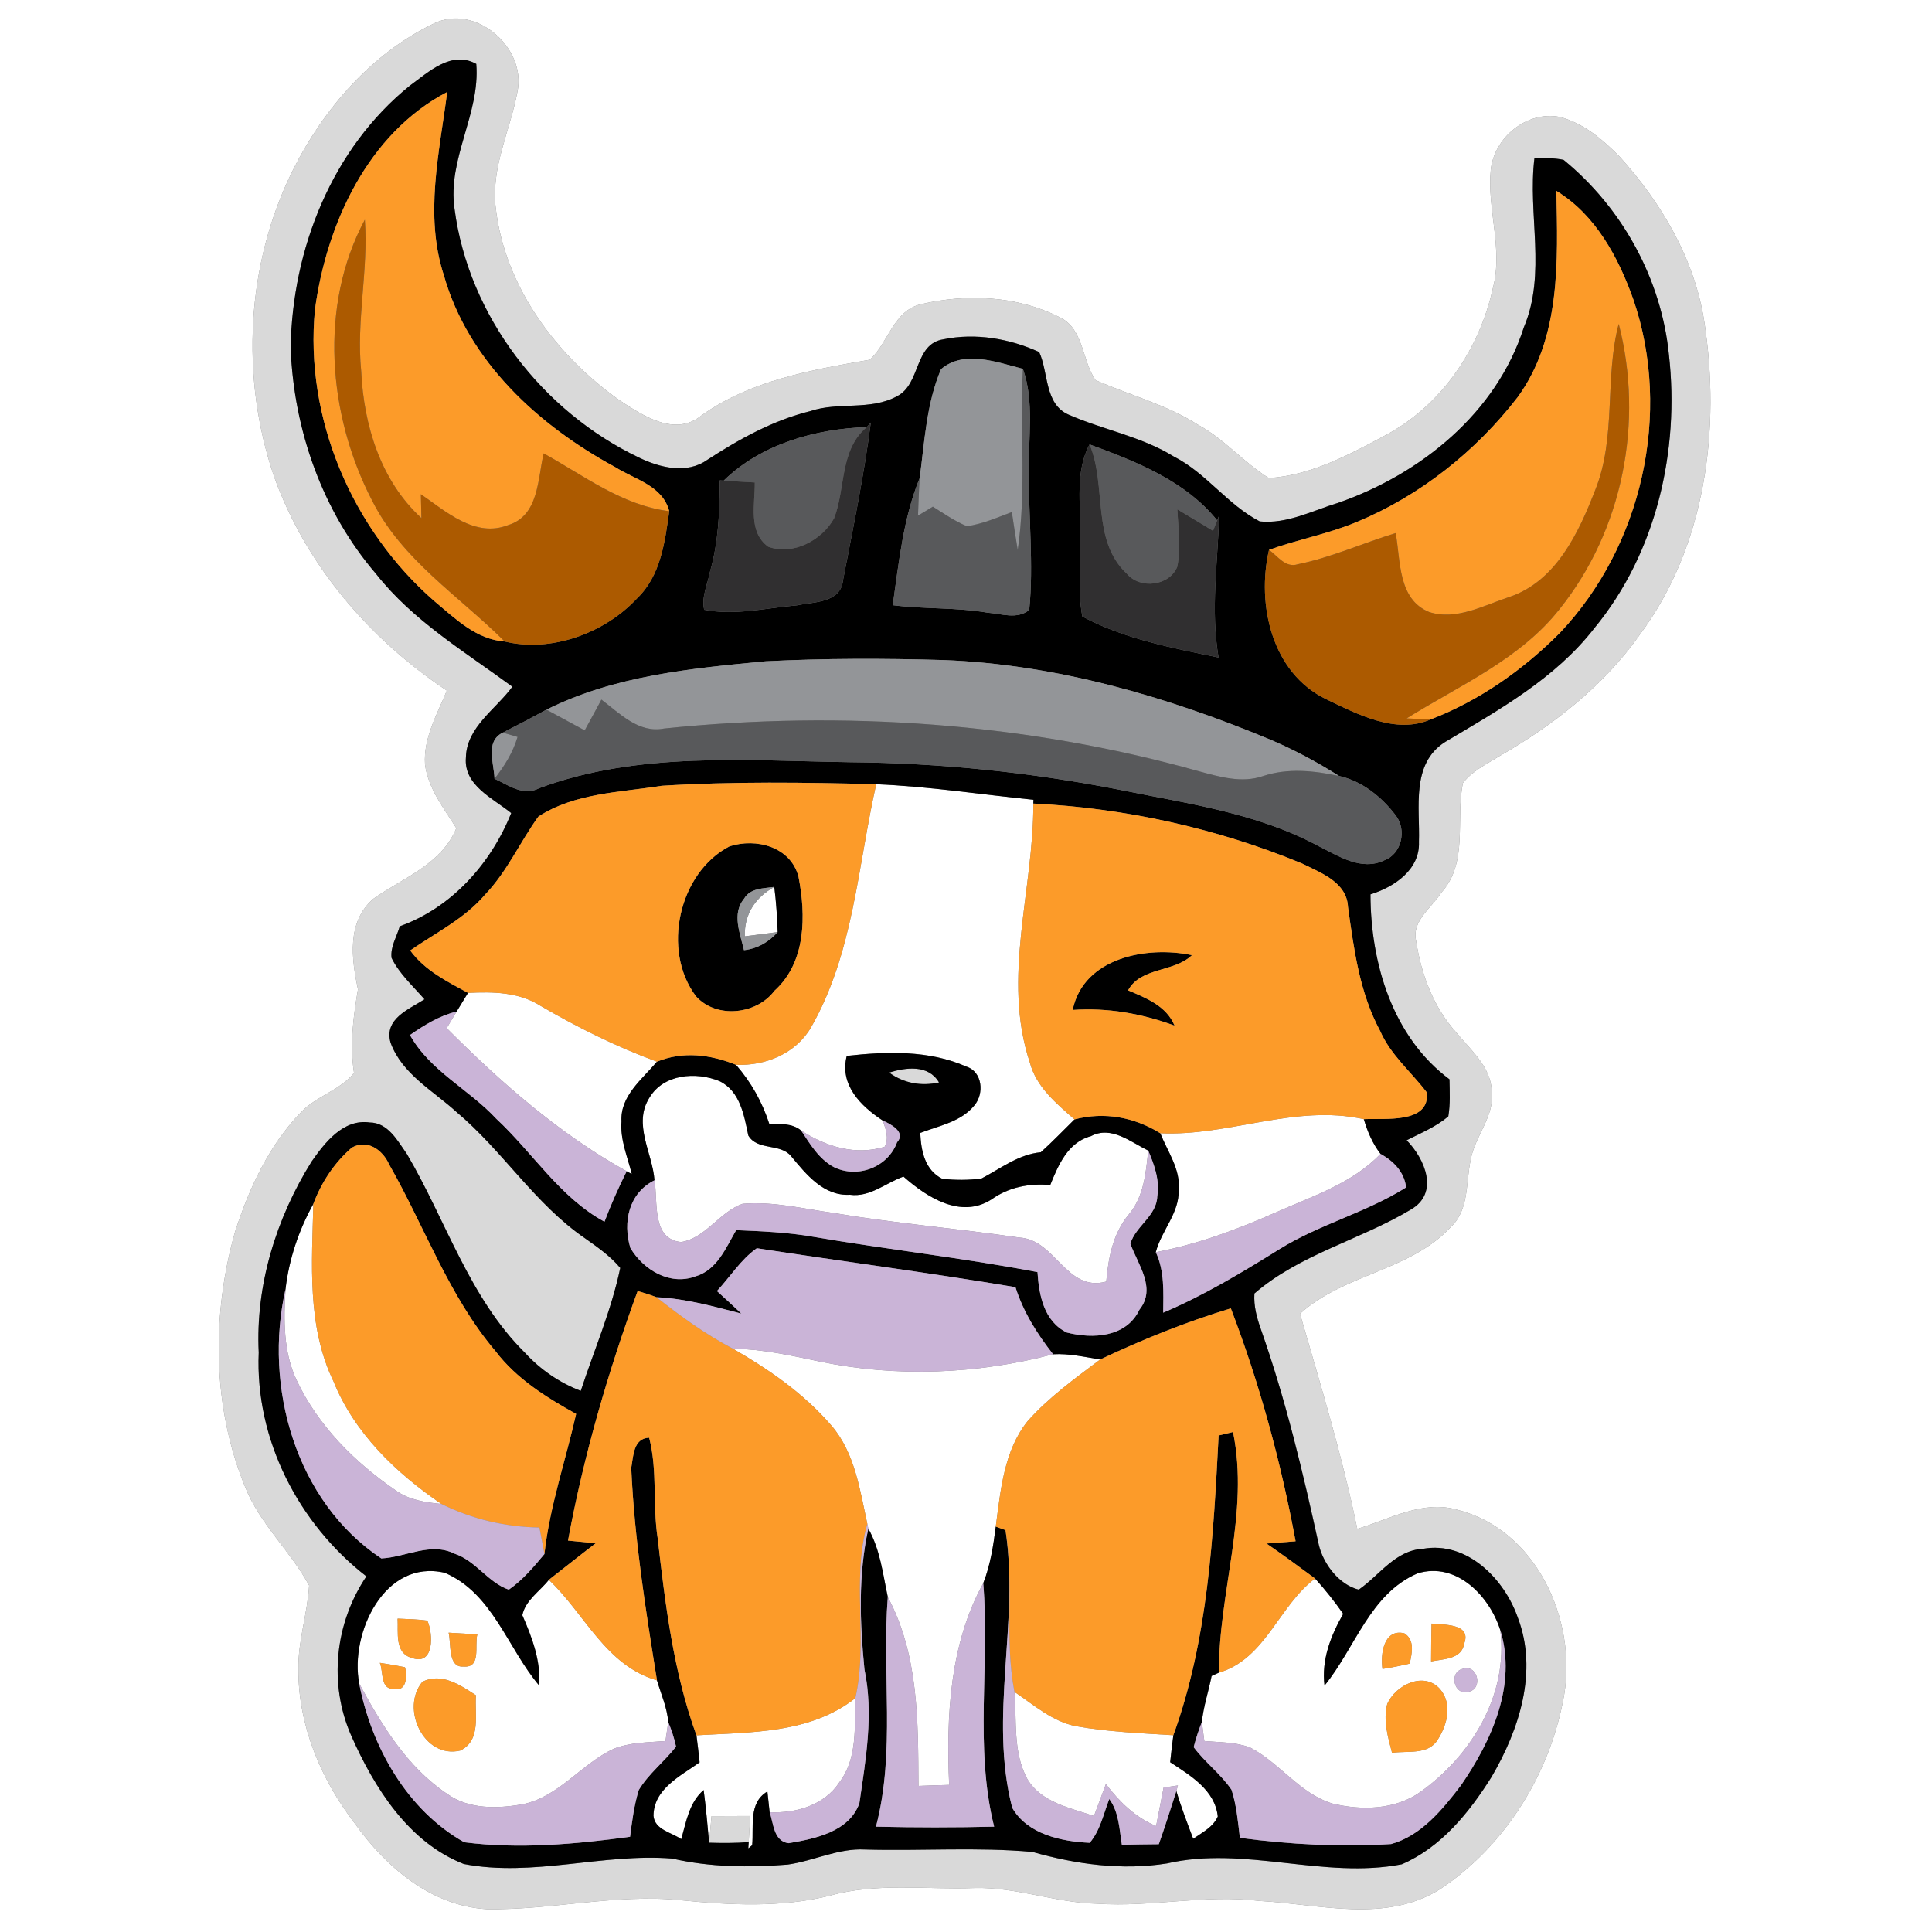 <?xml version="1.0" encoding="UTF-8" ?>
<!DOCTYPE svg PUBLIC "-//W3C//DTD SVG 1.1//EN" "http://www.w3.org/Graphics/SVG/1.1/DTD/svg11.dtd">
<svg width="250pt" height="250pt" viewBox="0 0 250 250" version="1.1" xmlns="http://www.w3.org/2000/svg">
<rect x="0" y="0" width="250" height="250" fill="#808080" stroke="none"/>
<g id="#ffffffff">
<path fill="#ffffff" opacity="1.00" d=" M 0.00 0.00 L 250.00 0.00 L 250.00 250.00 L 0.00 250.00 L 0.00 0.00 M 56.12 3.05 C 48.07 6.93 41.88 14.07 37.92 21.97 C 31.85 34.14 31.08 48.75 35.44 61.60 C 39.54 73.06 47.75 82.65 57.82 89.36 C 56.57 92.43 54.76 95.51 55.00 98.94 C 55.41 102.05 57.44 104.59 59.05 107.17 C 57.09 111.90 52.15 113.58 48.30 116.31 C 44.85 119.33 45.48 124.05 46.32 128.03 C 45.71 131.61 45.24 135.20 45.81 138.83 C 44.03 141.07 40.91 141.84 38.93 143.94 C 34.78 148.22 32.23 153.80 30.41 159.41 C 27.39 170.12 27.45 181.96 31.69 192.33 C 33.57 197.16 37.57 200.67 40.00 205.16 C 39.79 208.80 38.55 212.33 38.61 216.00 C 38.58 223.30 41.55 230.30 45.96 236.02 C 49.98 241.63 55.79 246.61 62.97 247.05 C 71.33 247.19 79.65 245.04 88.02 245.88 C 94.45 246.53 101.06 246.87 107.39 245.30 C 113.47 243.58 119.83 244.54 126.04 244.31 C 131.46 244.14 136.61 246.24 142.00 246.34 C 149.01 246.82 155.99 245.10 162.99 245.98 C 170.76 246.40 179.29 248.91 186.38 244.44 C 194.90 238.76 200.69 229.31 202.41 219.27 C 204.03 209.54 198.76 197.98 188.67 195.39 C 184.12 194.03 179.86 196.58 175.63 197.83 C 173.70 188.41 170.88 179.22 168.22 170.00 C 173.92 164.82 182.48 164.47 187.76 158.75 C 190.14 156.50 189.66 152.99 190.31 150.07 C 190.85 146.96 193.50 144.37 193.03 141.07 C 192.84 137.94 190.27 135.85 188.43 133.59 C 185.49 130.34 183.90 126.06 183.25 121.78 C 182.63 119.16 185.26 117.48 186.49 115.52 C 190.05 111.62 188.33 106.03 189.30 101.33 C 190.49 99.77 192.31 98.91 193.94 97.89 C 200.94 93.88 207.48 88.80 212.17 82.15 C 220.75 70.64 222.67 55.43 220.52 41.53 C 219.26 33.53 215.02 26.30 209.65 20.35 C 207.46 18.10 204.92 15.94 201.83 15.13 C 197.58 14.30 193.33 17.79 192.90 22.01 C 192.42 27.09 194.51 32.19 193.19 37.23 C 191.46 45.17 186.55 52.43 179.32 56.30 C 174.60 58.83 169.61 61.53 164.18 61.86 C 160.92 59.84 158.41 56.79 155.01 54.96 C 150.91 52.33 146.15 51.14 141.75 49.18 C 139.96 46.58 140.26 42.46 137.01 41.00 C 131.62 38.29 125.14 37.99 119.33 39.33 C 115.62 40.09 114.99 44.32 112.56 46.55 C 105.01 47.87 97.20 49.19 90.80 53.74 C 87.37 56.57 83.23 53.82 80.18 51.81 C 71.98 46.01 65.32 37.10 64.15 26.92 C 63.50 21.70 66.02 16.90 66.95 11.90 C 68.18 6.19 61.54 0.40 56.12 3.05 Z" />
<path fill="#ffffff" opacity="1.00" d=" M 113.38 101.48 C 120.19 101.76 126.95 102.81 133.73 103.49 L 133.71 103.98 C 133.76 115.14 129.61 126.53 133.26 137.49 C 134.09 140.65 136.69 142.79 139.04 144.85 C 137.59 146.27 136.19 147.74 134.68 149.10 C 131.77 149.38 129.50 151.20 127.00 152.50 C 125.33 152.73 123.62 152.71 121.95 152.55 C 119.65 151.40 119.19 148.91 119.08 146.60 C 121.50 145.67 124.37 145.17 126.09 143.03 C 127.37 141.52 127.14 138.68 125.05 138.02 C 120.21 135.87 114.72 136.06 109.57 136.63 C 108.61 140.38 111.36 143.11 114.23 145.00 C 114.60 146.09 115.09 147.27 114.47 148.39 C 110.71 149.56 106.85 148.37 103.67 146.29 C 102.48 145.33 100.99 145.42 99.57 145.50 C 98.66 142.65 97.20 140.03 95.23 137.78 C 99.02 137.95 102.96 136.34 104.93 132.97 C 110.45 123.36 110.99 112.06 113.38 101.48 Z" />
<path fill="#ffffff" opacity="1.00" d=" M 96.38 121.16 C 96.29 118.30 97.73 116.14 100.19 114.77 C 100.44 116.70 100.56 118.66 100.63 120.61 C 99.21 120.79 97.79 120.97 96.38 121.16 Z" />
<path fill="#ffffff" opacity="1.00" d=" M 60.56 128.48 C 63.76 128.32 67.12 128.36 69.92 130.14 C 74.75 132.96 79.76 135.45 85.01 137.38 C 83.09 139.66 80.23 141.81 80.42 145.12 C 80.23 147.47 81.20 149.68 81.75 151.92 L 81.09 151.56 C 72.38 146.73 64.80 140.06 57.80 133.04 C 58.12 132.50 58.77 131.43 59.09 130.89 C 59.46 130.29 60.19 129.08 60.56 128.48 Z" />
<path fill="#ffffff" opacity="1.00" d=" M 84.04 142.03 C 85.88 138.96 90.06 138.66 93.09 139.89 C 95.78 141.19 96.28 144.31 96.83 146.93 C 98.01 148.93 100.97 147.90 102.37 149.61 C 104.32 151.96 106.57 154.79 109.98 154.60 C 112.57 154.95 114.61 153.07 116.91 152.25 C 119.94 154.93 124.32 157.75 128.29 155.21 C 130.55 153.60 133.16 153.11 135.90 153.34 C 136.94 150.77 138.19 147.80 141.16 147.02 C 143.81 145.62 146.29 147.78 148.58 148.88 C 148.28 151.76 148.02 154.81 146.09 157.12 C 144.02 159.58 143.42 162.73 143.15 165.84 C 137.96 167.24 136.61 160.39 131.90 160.14 C 123.91 158.97 115.84 158.30 107.87 156.96 C 103.97 156.42 100.05 155.43 96.09 155.77 C 93.10 156.82 91.31 160.21 88.14 160.72 C 84.26 160.35 85.17 155.46 84.69 152.73 C 84.44 149.20 81.86 145.46 84.04 142.03 Z" />
<path fill="#ffffff" opacity="1.00" d=" M 150.14 146.64 C 159.01 147.06 167.57 142.84 176.48 144.82 C 176.95 146.43 177.61 147.98 178.64 149.31 C 174.93 153.19 169.73 154.81 164.97 156.94 C 160.01 159.13 154.90 161.02 149.56 162.03 C 150.28 159.25 152.60 156.99 152.52 154.02 C 152.79 151.32 151.09 149.03 150.14 146.64 Z" />
<path fill="#ffffff" opacity="1.00" d=" M 36.95 166.80 C 37.40 162.92 38.66 159.19 40.55 155.78 C 40.36 163.47 39.70 171.59 43.15 178.74 C 45.87 185.46 51.24 190.60 57.12 194.61 C 55.04 194.41 52.89 194.10 51.17 192.83 C 45.89 189.21 41.16 184.48 38.41 178.65 C 36.64 174.97 36.71 170.78 36.95 166.80 Z" />
<path fill="#ffffff" opacity="1.00" d=" M 94.82 174.51 C 98.62 174.58 102.35 175.39 106.06 176.18 C 116.03 178.25 126.43 177.83 136.27 175.24 C 138.32 175.12 140.35 175.59 142.36 175.92 C 139.08 178.39 135.70 180.82 132.96 183.91 C 129.90 187.74 129.48 192.85 128.85 197.54 C 128.54 200.02 128.15 202.52 127.23 204.87 C 122.86 212.79 122.44 222.13 122.82 230.97 C 121.50 231.00 120.17 231.05 118.85 231.10 C 118.80 222.83 118.90 214.17 114.88 206.66 C 114.24 203.66 113.90 200.53 112.36 197.81 L 112.23 197.18 C 111.27 192.78 110.62 187.97 107.56 184.44 C 104.02 180.33 99.50 177.20 94.82 174.51 Z" />
<path fill="#ffffff" opacity="1.00" d=" M 46.48 217.85 C 45.25 211.34 49.76 201.68 57.56 203.52 C 63.75 206.16 65.69 213.31 69.78 218.12 C 69.98 214.90 68.86 211.90 67.59 209.01 C 67.97 207.09 69.86 205.91 71.02 204.43 C 75.68 208.82 78.36 215.52 85.01 217.44 C 85.54 219.22 86.33 220.97 86.47 222.84 C 86.38 223.45 86.20 224.68 86.11 225.29 C 83.86 225.47 81.52 225.45 79.39 226.30 C 75.21 228.25 72.31 232.52 67.63 233.47 C 64.37 234.05 60.66 234.15 57.85 232.12 C 52.68 228.65 49.38 223.21 46.48 217.85 M 51.45 209.45 C 51.56 211.24 51.02 213.93 53.32 214.54 C 56.21 215.57 56.07 211.42 55.30 209.71 C 54.03 209.53 52.74 209.50 51.45 209.45 M 58.05 211.27 C 58.41 212.64 57.91 215.83 59.98 215.65 C 62.32 215.85 61.37 212.94 61.77 211.49 C 60.53 211.42 59.29 211.35 58.05 211.27 M 49.15 215.17 C 49.65 216.36 49.16 218.69 51.06 218.54 C 52.62 218.91 52.73 216.79 52.40 215.74 C 51.32 215.52 50.24 215.33 49.15 215.17 M 54.67 217.61 C 51.78 221.04 54.84 227.64 59.56 226.52 C 62.32 225.19 61.39 221.82 61.59 219.37 C 59.56 218.05 57.17 216.40 54.67 217.61 Z" />
<path fill="#ffffff" opacity="1.00" d=" M 183.44 203.59 C 188.46 202.06 192.72 206.51 194.13 210.92 C 195.20 219.25 190.44 227.11 183.85 231.84 C 180.58 234.20 176.21 234.30 172.42 233.38 C 168.20 232.10 165.62 228.14 161.81 226.15 C 159.91 225.41 157.83 225.46 155.84 225.29 C 155.76 224.67 155.60 223.44 155.52 222.82 C 155.73 220.80 156.39 218.86 156.78 216.87 C 157.02 216.76 157.49 216.55 157.73 216.44 C 163.79 214.63 165.44 207.81 170.17 204.26 C 171.48 205.70 172.69 207.23 173.81 208.83 C 172.19 211.67 170.98 214.78 171.39 218.12 C 175.36 213.26 177.26 206.24 183.44 203.59 M 185.24 210.09 C 185.20 211.72 185.19 213.36 185.18 214.99 C 186.80 214.65 189.14 214.75 189.48 212.64 C 190.41 210.07 186.82 210.26 185.24 210.09 M 178.89 215.96 C 180.07 215.78 181.24 215.55 182.41 215.27 C 182.71 213.95 183.11 212.20 181.72 211.35 C 179.03 210.71 178.62 214.08 178.89 215.96 M 189.28 215.95 C 187.41 216.39 188.16 219.49 190.04 218.91 C 191.97 218.51 191.19 215.31 189.28 215.95 M 179.51 220.48 C 178.95 222.60 179.60 224.77 180.13 226.82 C 182.13 226.51 184.80 227.15 186.05 225.10 C 187.27 223.19 187.97 220.51 186.36 218.59 C 184.28 216.21 180.60 218.03 179.51 220.48 Z" />
<path fill="#ffffff" opacity="1.00" d=" M 132.91 230.16 C 131.06 226.72 131.58 222.68 131.27 218.93 C 133.78 220.62 136.18 222.77 139.24 223.37 C 143.39 224.11 147.62 224.27 151.83 224.54 C 151.68 225.70 151.54 226.86 151.42 228.03 C 154.01 229.74 157.23 231.63 157.58 235.06 C 156.97 236.44 155.57 237.12 154.40 237.94 C 153.63 235.90 152.84 233.85 152.22 231.76 L 152.42 231.04 C 151.96 231.11 151.03 231.24 150.57 231.31 C 150.25 232.97 149.93 234.63 149.60 236.29 C 146.90 235.18 144.84 233.13 143.10 230.86 C 142.59 232.24 142.07 233.61 141.56 234.99 C 138.46 233.94 134.69 233.23 132.91 230.16 Z" />
<path fill="#ffffff" opacity="1.00" d=" M 90.12 224.55 C 97.17 224.13 104.82 224.35 110.68 219.74 C 110.55 223.41 111.00 227.49 108.62 230.62 C 106.67 233.61 102.99 234.66 99.59 234.50 C 99.52 233.83 99.37 232.49 99.30 231.82 C 96.82 233.27 97.56 236.36 97.33 238.77 L 96.83 239.18 L 96.88 238.37 C 96.93 237.52 97.03 235.84 97.08 234.99 C 95.41 235.00 93.74 235.01 92.07 235.01 C 91.99 235.87 91.84 237.59 91.76 238.45 C 91.55 236.17 91.35 233.89 91.05 231.63 C 89.17 233.24 88.80 235.75 88.15 237.99 C 86.92 237.11 84.72 236.79 84.56 234.97 C 84.58 231.48 88.08 229.80 90.53 228.05 C 90.41 226.88 90.27 225.71 90.12 224.55 Z" />
</g>
<g id="#d9d9d9ff">
<path fill="#d9d9d9" opacity="1.00" d=" M 56.12 3.05 C 61.54 0.40 68.18 6.19 66.95 11.90 C 66.02 16.90 63.50 21.70 64.15 26.92 C 65.32 37.10 71.98 46.01 80.18 51.81 C 83.23 53.82 87.37 56.57 90.80 53.74 C 97.20 49.19 105.01 47.87 112.56 46.55 C 114.99 44.32 115.62 40.09 119.33 39.33 C 125.14 37.99 131.62 38.29 137.01 41.00 C 140.26 42.46 139.96 46.58 141.75 49.18 C 146.15 51.14 150.91 52.33 155.01 54.96 C 158.41 56.79 160.92 59.84 164.18 61.86 C 169.61 61.53 174.60 58.83 179.32 56.30 C 186.55 52.43 191.46 45.17 193.19 37.23 C 194.51 32.19 192.42 27.09 192.90 22.01 C 193.33 17.79 197.58 14.30 201.83 15.13 C 204.92 15.94 207.46 18.10 209.65 20.35 C 215.02 26.30 219.26 33.53 220.52 41.53 C 222.67 55.43 220.75 70.64 212.17 82.15 C 207.48 88.80 200.94 93.88 193.94 97.89 C 192.31 98.91 190.49 99.77 189.30 101.33 C 188.33 106.03 190.05 111.62 186.49 115.52 C 185.26 117.48 182.63 119.16 183.25 121.78 C 183.90 126.06 185.49 130.34 188.43 133.59 C 190.27 135.85 192.84 137.94 193.03 141.07 C 193.50 144.37 190.85 146.96 190.31 150.07 C 189.66 152.99 190.14 156.50 187.76 158.75 C 182.48 164.47 173.92 164.82 168.22 170.00 C 170.88 179.22 173.70 188.41 175.63 197.83 C 179.86 196.58 184.12 194.03 188.67 195.39 C 198.76 197.98 204.03 209.54 202.41 219.27 C 200.69 229.31 194.90 238.76 186.38 244.44 C 179.29 248.91 170.76 246.40 162.99 245.98 C 155.99 245.10 149.01 246.82 142.00 246.34 C 136.61 246.24 131.46 244.14 126.04 244.31 C 119.83 244.54 113.47 243.58 107.39 245.30 C 101.06 246.87 94.45 246.53 88.02 245.88 C 79.65 245.04 71.33 247.19 62.97 247.05 C 55.79 246.61 49.98 241.63 45.96 236.02 C 41.55 230.30 38.58 223.30 38.61 216.00 C 38.55 212.33 39.79 208.80 40.00 205.16 C 37.57 200.67 33.57 197.16 31.69 192.33 C 27.45 181.96 27.39 170.12 30.41 159.41 C 32.23 153.80 34.78 148.22 38.93 143.94 C 40.91 141.84 44.03 141.07 45.81 138.83 C 45.24 135.20 45.71 131.61 46.32 128.03 C 45.48 124.05 44.85 119.33 48.30 116.31 C 52.15 113.58 57.09 111.90 59.05 107.17 C 57.44 104.59 55.41 102.05 55.00 98.94 C 54.76 95.51 56.57 92.43 57.82 89.36 C 47.75 82.65 39.54 73.06 35.44 61.60 C 31.08 48.75 31.85 34.14 37.92 21.97 C 41.88 14.07 48.07 6.93 56.12 3.05 M 53.04 11.08 C 42.95 19.22 37.82 32.25 37.61 45.00 C 38.00 55.61 41.72 66.18 48.68 74.28 C 53.46 80.35 60.17 84.34 66.30 88.86 C 64.18 91.76 60.37 94.09 60.29 98.01 C 59.97 101.63 63.79 103.29 66.15 105.21 C 63.54 111.74 58.45 117.46 51.73 119.86 C 51.35 121.21 50.49 122.51 50.67 123.96 C 51.69 126.03 53.44 127.59 54.93 129.31 C 52.88 130.62 49.66 131.85 50.54 134.92 C 52.03 138.99 56.05 141.13 59.08 143.90 C 65.06 148.92 69.23 155.81 75.72 160.25 C 77.33 161.39 78.98 162.54 80.26 164.07 C 79.12 169.53 76.88 174.69 75.15 179.98 C 72.39 178.92 69.93 177.23 67.94 175.06 C 60.70 167.91 57.71 157.91 52.66 149.34 C 51.46 147.64 50.22 145.26 47.84 145.25 C 44.44 144.76 42.06 147.82 40.33 150.29 C 35.74 157.63 33.05 166.32 33.48 175.02 C 33.00 186.24 38.61 197.15 47.41 203.98 C 43.34 210.05 42.50 217.84 45.44 224.57 C 48.41 231.30 52.86 238.41 60.01 241.20 C 68.97 242.93 78.00 239.78 86.99 240.50 C 91.88 241.62 96.93 241.68 101.91 241.28 C 105.29 240.81 108.46 239.14 111.94 239.33 C 119.15 239.54 126.41 238.99 133.60 239.64 C 139.24 241.24 145.16 242.06 151.00 241.13 C 161.07 238.81 171.28 243.20 181.39 241.24 C 186.49 239.05 190.13 234.52 193.01 229.93 C 196.58 223.83 199.05 216.27 196.41 209.34 C 194.68 204.33 189.84 199.38 184.11 200.42 C 180.56 200.60 178.50 203.85 175.82 205.70 C 173.32 205.08 171.29 202.46 170.67 199.97 C 168.61 190.55 166.38 181.14 163.17 172.04 C 162.64 170.55 162.21 168.98 162.32 167.38 C 168.21 162.29 176.00 160.45 182.54 156.53 C 186.29 154.39 184.38 149.95 182.02 147.55 C 183.86 146.61 185.82 145.81 187.41 144.46 C 187.68 142.88 187.59 141.26 187.56 139.66 C 180.17 134.16 177.35 124.58 177.34 115.73 C 180.40 114.79 183.76 112.54 183.61 108.95 C 183.76 104.53 182.55 98.82 187.00 96.01 C 193.95 91.87 201.26 87.80 206.31 81.28 C 214.34 71.55 217.35 58.31 215.96 45.93 C 214.99 36.13 209.94 26.91 202.33 20.69 C 201.09 20.41 199.81 20.48 198.56 20.43 C 197.65 27.72 200.15 35.36 197.18 42.37 C 193.65 53.44 183.84 61.35 173.15 65.07 C 169.84 66.07 166.55 67.83 163.01 67.47 C 158.83 65.31 156.09 61.20 151.88 59.07 C 147.68 56.47 142.75 55.62 138.28 53.66 C 135.13 52.28 135.70 48.23 134.47 45.56 C 130.64 43.81 126.23 43.05 122.08 43.91 C 118.26 44.50 119.18 49.66 116.10 51.26 C 112.63 53.17 108.50 51.96 104.85 53.20 C 100.03 54.39 95.66 56.82 91.53 59.50 C 88.89 61.38 85.41 60.53 82.72 59.23 C 70.18 53.27 60.64 40.90 58.82 27.05 C 57.86 20.56 62.16 14.73 61.63 8.27 C 58.43 6.50 55.50 9.28 53.04 11.08 Z" />
<path fill="#d9d9d9" opacity="1.00" d=" M 115.05 138.79 C 117.24 138.12 120.13 137.72 121.51 140.07 C 119.21 140.58 116.96 140.18 115.05 138.79 Z" />
<path fill="#d9d9d9" opacity="1.00" d=" M 92.07 235.01 C 93.74 235.01 95.41 235.00 97.08 234.99 C 97.03 235.84 96.93 237.52 96.88 238.37 C 95.18 238.51 93.47 238.50 91.76 238.45 C 91.84 237.59 91.99 235.87 92.07 235.01 Z" />
</g>
<g id="#000000ff">
<path fill="#000000" opacity="1.00" d=" M 53.04 11.08 C 55.50 9.28 58.43 6.50 61.63 8.27 C 62.16 14.73 57.86 20.56 58.82 27.05 C 60.64 40.90 70.18 53.27 82.72 59.23 C 85.41 60.53 88.89 61.38 91.53 59.50 C 95.66 56.82 100.03 54.39 104.85 53.20 C 108.50 51.96 112.63 53.17 116.10 51.26 C 119.18 49.66 118.26 44.50 122.08 43.91 C 126.23 43.05 130.64 43.81 134.47 45.56 C 135.70 48.23 135.13 52.28 138.28 53.66 C 142.75 55.62 147.68 56.47 151.88 59.07 C 156.09 61.20 158.83 65.31 163.01 67.47 C 166.55 67.83 169.84 66.07 173.15 65.07 C 183.84 61.35 193.65 53.44 197.18 42.37 C 200.15 35.36 197.65 27.72 198.56 20.43 C 199.81 20.48 201.09 20.41 202.33 20.69 C 209.94 26.91 214.99 36.13 215.96 45.93 C 217.35 58.31 214.34 71.55 206.31 81.28 C 201.26 87.80 193.95 91.87 187.00 96.01 C 182.55 98.82 183.76 104.53 183.61 108.95 C 183.76 112.54 180.40 114.79 177.34 115.73 C 177.35 124.58 180.17 134.16 187.56 139.66 C 187.59 141.26 187.68 142.88 187.41 144.46 C 185.82 145.81 183.86 146.61 182.02 147.55 C 184.38 149.95 186.29 154.39 182.54 156.53 C 176.00 160.45 168.21 162.29 162.32 167.38 C 162.21 168.98 162.64 170.55 163.17 172.04 C 166.38 181.14 168.61 190.55 170.67 199.97 C 171.29 202.46 173.32 205.08 175.82 205.70 C 178.50 203.85 180.56 200.60 184.11 200.42 C 189.84 199.38 194.68 204.33 196.41 209.34 C 199.05 216.27 196.58 223.83 193.01 229.93 C 190.13 234.52 186.49 239.05 181.39 241.24 C 171.28 243.20 161.07 238.81 151.00 241.13 C 145.16 242.06 139.24 241.24 133.60 239.64 C 126.41 238.99 119.15 239.54 111.94 239.33 C 108.46 239.14 105.29 240.81 101.91 241.28 C 96.93 241.68 91.88 241.62 86.99 240.50 C 78.00 239.78 68.97 242.93 60.01 241.20 C 52.86 238.41 48.41 231.30 45.44 224.57 C 42.50 217.84 43.34 210.05 47.41 203.98 C 38.61 197.15 33.00 186.24 33.48 175.02 C 33.05 166.32 35.74 157.63 40.33 150.29 C 42.06 147.82 44.44 144.76 47.84 145.25 C 50.22 145.26 51.46 147.64 52.66 149.34 C 57.71 157.91 60.70 167.91 67.94 175.06 C 69.93 177.23 72.39 178.92 75.15 179.98 C 76.88 174.69 79.12 169.53 80.26 164.07 C 78.98 162.54 77.33 161.39 75.72 160.25 C 69.23 155.81 65.06 148.92 59.08 143.90 C 56.05 141.13 52.03 138.99 50.54 134.92 C 49.66 131.85 52.88 130.62 54.93 129.31 C 53.44 127.59 51.69 126.03 50.67 123.96 C 50.49 122.51 51.35 121.21 51.73 119.86 C 58.45 117.46 63.54 111.74 66.15 105.21 C 63.79 103.29 59.97 101.63 60.29 98.01 C 60.37 94.09 64.18 91.76 66.30 88.86 C 60.17 84.34 53.46 80.35 48.68 74.28 C 41.72 66.18 38.00 55.61 37.61 45.00 C 37.82 32.25 42.95 19.22 53.04 11.08 M 40.76 40.03 C 39.39 54.13 45.58 68.53 56.21 77.79 C 58.90 80.03 61.61 82.75 65.31 83.01 C 71.30 84.47 78.23 81.95 82.43 77.43 C 85.50 74.49 86.04 70.14 86.60 66.15 C 85.73 62.82 82.14 62.05 79.58 60.43 C 69.68 55.07 60.58 46.76 57.43 35.61 C 54.90 27.85 56.86 19.72 57.87 11.90 C 47.59 17.28 42.26 28.98 40.76 40.03 M 201.39 24.70 C 201.58 33.76 201.99 43.69 196.38 51.40 C 190.97 58.41 183.75 64.15 175.55 67.55 C 171.88 69.09 167.95 69.80 164.21 71.15 C 162.58 78.23 164.57 87.06 171.59 90.47 C 175.66 92.42 180.64 95.06 185.13 93.09 C 191.44 90.66 197.11 86.66 201.86 81.88 C 212.48 70.66 216.37 53.44 211.37 38.80 C 209.44 33.34 206.48 27.80 201.39 24.70 M 121.77 47.77 C 119.88 52.20 119.64 57.13 119.01 61.85 C 116.87 67.08 116.32 72.77 115.52 78.31 C 119.60 78.83 123.74 78.58 127.80 79.28 C 129.59 79.41 131.62 80.20 133.18 78.92 C 133.78 72.97 133.05 66.97 133.17 61.00 C 133.01 56.58 133.88 52.01 132.36 47.73 C 129.01 46.88 124.74 45.24 121.77 47.77 M 93.65 62.19 L 93.14 62.16 C 93.13 66.12 92.98 70.13 91.88 73.96 C 91.58 75.58 90.74 77.22 91.12 78.90 C 95.08 79.68 99.14 78.67 103.11 78.33 C 105.31 77.87 108.80 78.04 109.09 75.06 C 110.39 68.30 111.81 61.52 112.68 54.68 L 112.16 55.27 C 105.55 55.48 98.47 57.47 93.65 62.19 M 139.76 68.99 C 139.88 72.58 139.40 76.21 140.05 79.77 C 145.44 82.67 151.70 83.85 157.68 85.08 C 156.64 78.96 157.57 72.83 157.76 66.70 L 157.50 67.34 C 153.39 62.22 146.99 59.71 140.99 57.51 C 139.10 61.05 139.86 65.16 139.76 68.99 M 70.71 91.83 C 68.84 92.85 66.96 93.84 65.06 94.80 C 62.73 95.97 63.94 98.77 63.99 100.77 C 65.79 101.60 67.73 103.08 69.77 101.99 C 82.62 97.22 96.54 98.43 109.96 98.63 C 121.73 98.73 133.46 99.95 145.00 102.22 C 153.68 103.99 162.70 105.21 170.60 109.48 C 173.19 110.75 176.15 112.75 179.11 111.33 C 181.39 110.51 182.05 107.38 180.62 105.53 C 178.80 103.13 176.26 101.07 173.27 100.41 C 170.41 98.59 167.42 97.00 164.31 95.68 C 150.88 90.10 136.67 85.97 122.06 85.41 C 114.41 85.19 106.74 85.18 99.10 85.57 C 89.44 86.48 79.51 87.43 70.71 91.83 M 85.63 101.68 C 80.24 102.54 74.38 102.60 69.66 105.67 C 67.28 108.97 65.62 112.79 62.77 115.76 C 60.12 118.88 56.39 120.70 53.08 122.99 C 54.96 125.57 57.83 127.00 60.56 128.48 C 60.19 129.08 59.46 130.29 59.09 130.89 C 56.87 131.43 54.91 132.64 53.05 133.93 C 55.65 138.60 60.68 140.95 64.22 144.77 C 68.93 149.14 72.46 154.97 78.22 158.09 C 79.06 155.86 80.03 153.69 81.09 151.56 L 81.75 151.92 C 81.20 149.68 80.23 147.47 80.42 145.12 C 80.23 141.81 83.09 139.66 85.01 137.38 C 88.38 135.99 91.94 136.46 95.23 137.78 C 97.20 140.03 98.66 142.65 99.57 145.50 C 100.99 145.42 102.48 145.33 103.67 146.29 C 104.83 148.06 105.98 149.99 107.90 151.02 C 110.96 152.53 114.89 151.06 116.08 147.81 C 117.29 146.48 115.21 145.44 114.23 145.00 C 111.36 143.11 108.61 140.38 109.57 136.63 C 114.72 136.06 120.21 135.87 125.05 138.02 C 127.14 138.68 127.37 141.52 126.09 143.03 C 124.37 145.17 121.50 145.67 119.08 146.60 C 119.19 148.91 119.65 151.40 121.95 152.55 C 123.62 152.71 125.33 152.73 127.00 152.50 C 129.50 151.20 131.77 149.38 134.68 149.10 C 136.19 147.74 137.59 146.27 139.04 144.85 C 142.90 143.83 146.78 144.56 150.14 146.64 C 151.09 149.03 152.79 151.32 152.52 154.02 C 152.60 156.99 150.28 159.25 149.56 162.03 C 150.71 164.48 150.54 167.22 150.52 169.86 C 155.82 167.61 160.74 164.64 165.61 161.61 C 170.79 158.40 176.80 156.90 181.95 153.65 C 181.71 151.64 180.33 150.25 178.64 149.31 C 177.61 147.98 176.95 146.43 176.48 144.82 C 179.12 144.68 185.11 145.45 184.62 141.35 C 182.61 138.70 179.94 136.51 178.59 133.40 C 175.92 128.45 175.20 122.84 174.43 117.36 C 174.29 114.16 170.92 112.95 168.49 111.74 C 157.48 107.18 145.58 104.56 133.71 103.98 L 133.73 103.49 C 126.95 102.81 120.19 101.76 113.38 101.48 C 104.13 101.24 94.86 101.11 85.63 101.68 M 115.05 138.79 C 116.96 140.18 119.21 140.58 121.51 140.07 C 120.13 137.72 117.24 138.12 115.05 138.79 M 84.04 142.03 C 81.86 145.46 84.44 149.20 84.69 152.73 C 81.37 154.37 80.56 158.15 81.57 161.49 C 83.25 164.30 86.65 166.39 89.97 165.17 C 92.78 164.36 93.93 161.47 95.26 159.18 C 98.58 159.32 101.91 159.46 105.18 160.03 C 114.85 161.69 124.62 162.77 134.25 164.61 C 134.44 167.58 135.08 170.98 138.05 172.43 C 141.44 173.29 145.76 173.05 147.45 169.46 C 149.67 166.69 147.23 163.63 146.27 160.93 C 146.95 158.65 149.66 157.35 149.75 154.82 C 150.09 152.75 149.38 150.76 148.58 148.88 C 146.29 147.78 143.81 145.62 141.16 147.02 C 138.19 147.80 136.94 150.77 135.90 153.34 C 133.16 153.11 130.55 153.60 128.29 155.21 C 124.32 157.75 119.94 154.93 116.91 152.25 C 114.61 153.07 112.57 154.95 109.98 154.60 C 106.57 154.79 104.32 151.96 102.37 149.61 C 100.97 147.90 98.01 148.93 96.83 146.93 C 96.28 144.31 95.78 141.19 93.09 139.89 C 90.06 138.66 85.88 138.96 84.04 142.03 M 45.53 148.50 C 43.28 150.43 41.58 153.01 40.55 155.78 C 38.66 159.19 37.40 162.92 36.95 166.80 C 34.09 179.41 38.23 194.27 49.34 201.66 C 52.50 201.51 55.72 199.50 58.83 201.05 C 61.57 201.96 63.18 204.81 65.84 205.70 C 67.64 204.45 69.06 202.76 70.45 201.09 C 71.13 194.91 73.19 189.00 74.55 182.96 C 70.69 180.82 66.85 178.43 64.14 174.87 C 58.06 167.71 54.95 158.72 50.35 150.67 C 49.53 148.81 47.53 147.36 45.53 148.50 M 92.77 167.06 C 93.83 168.02 94.89 168.99 95.93 169.98 C 92.31 169.04 88.70 168.03 84.95 167.86 C 84.14 167.55 83.33 167.29 82.51 167.06 C 78.67 177.56 75.53 188.35 73.50 199.35 C 74.40 199.44 76.19 199.61 77.08 199.70 C 75.04 201.25 73.04 202.86 71.02 204.43 C 69.86 205.91 67.97 207.09 67.59 209.01 C 68.86 211.90 69.98 214.90 69.78 218.12 C 65.69 213.31 63.75 206.16 57.56 203.52 C 49.76 201.68 45.25 211.34 46.48 217.85 C 48.06 226.03 52.66 234.22 60.07 238.39 C 67.17 239.30 74.46 238.64 81.53 237.68 C 81.79 235.64 82.05 233.59 82.66 231.62 C 83.95 229.49 85.97 227.96 87.48 226.01 C 87.24 224.92 86.90 223.87 86.47 222.84 C 86.33 220.97 85.54 219.22 85.01 217.44 C 83.55 208.32 82.09 199.18 81.68 189.95 C 81.96 188.42 81.94 186.11 84.00 186.04 C 85.10 190.28 84.43 194.72 85.10 199.03 C 86.09 207.63 87.14 216.37 90.12 224.55 C 90.27 225.71 90.41 226.88 90.53 228.05 C 88.08 229.80 84.58 231.48 84.56 234.97 C 84.72 236.79 86.92 237.11 88.15 237.99 C 88.80 235.75 89.17 233.24 91.05 231.63 C 91.35 233.89 91.55 236.17 91.76 238.45 C 93.47 238.50 95.18 238.51 96.88 238.37 L 96.83 239.18 L 97.33 238.77 C 97.56 236.36 96.82 233.27 99.30 231.82 C 99.37 232.49 99.52 233.83 99.59 234.50 C 100.11 235.94 100.08 238.25 102.04 238.51 C 105.45 237.94 109.88 237.04 111.20 233.35 C 112.04 227.63 113.06 221.77 111.86 216.02 C 111.26 209.96 111.04 203.79 112.36 197.81 C 113.90 200.53 114.24 203.66 114.88 206.66 C 114.10 216.54 115.90 226.65 113.35 236.37 C 118.45 236.49 123.55 236.49 128.64 236.37 C 126.07 226.06 128.10 215.33 127.23 204.87 C 128.15 202.52 128.54 200.02 128.85 197.54 L 130.11 198.00 C 131.94 209.95 127.92 222.10 130.98 233.93 C 132.94 237.36 137.36 238.30 141.01 238.46 C 142.38 236.84 142.79 234.71 143.54 232.79 C 144.80 234.51 144.84 236.68 145.17 238.71 C 146.76 238.68 148.36 238.65 149.95 238.64 C 150.75 236.36 151.49 234.06 152.22 231.76 C 152.84 233.85 153.63 235.90 154.40 237.94 C 155.57 237.12 156.97 236.44 157.58 235.06 C 157.23 231.63 154.01 229.74 151.42 228.03 C 151.54 226.86 151.68 225.70 151.83 224.54 C 156.32 212.19 157.01 198.78 157.69 185.75 C 158.15 185.64 159.09 185.41 159.55 185.30 C 161.70 195.71 157.67 206.07 157.73 216.44 C 157.49 216.55 157.02 216.76 156.78 216.87 C 156.39 218.86 155.73 220.80 155.52 222.82 C 155.10 223.89 154.75 224.97 154.46 226.08 C 155.93 228.06 157.97 229.55 159.36 231.60 C 160.01 233.61 160.19 235.73 160.44 237.82 C 166.91 238.68 173.49 239.03 180.01 238.62 C 183.91 237.54 186.68 234.13 189.05 231.02 C 193.02 225.25 196.32 218.00 194.13 210.92 C 192.72 206.51 188.46 202.06 183.44 203.59 C 177.26 206.24 175.36 213.26 171.39 218.12 C 170.98 214.78 172.19 211.67 173.81 208.83 C 172.69 207.23 171.48 205.70 170.17 204.26 C 168.09 202.73 166.01 201.19 163.88 199.73 C 164.82 199.66 166.70 199.52 167.65 199.44 C 165.75 189.18 163.00 179.05 159.27 169.30 C 153.46 171.06 147.84 173.33 142.36 175.92 C 140.35 175.59 138.32 175.12 136.27 175.24 C 134.20 172.61 132.41 169.76 131.40 166.56 C 120.27 164.69 109.08 163.24 97.93 161.52 C 95.85 162.99 94.49 165.22 92.77 167.06 Z" />
<path fill="#000000" opacity="1.00" d=" M 94.39 109.52 C 97.84 108.40 102.29 109.56 103.32 113.42 C 104.30 118.44 104.33 124.50 100.21 128.21 C 97.91 131.29 92.69 131.86 90.06 128.92 C 85.58 122.97 87.84 112.92 94.39 109.52 M 96.29 116.28 C 94.66 118.22 95.78 120.81 96.27 122.95 C 98.00 122.76 99.48 121.91 100.63 120.61 C 100.56 118.66 100.44 116.70 100.19 114.77 C 98.81 114.97 97.10 114.90 96.29 116.28 Z" />
<path fill="#000000" opacity="1.00" d=" M 138.80 130.69 C 140.20 123.90 148.41 122.37 154.24 123.60 C 151.87 125.86 147.65 125.11 145.97 128.15 C 148.33 129.15 150.94 130.17 151.99 132.72 C 147.76 131.15 143.32 130.37 138.80 130.69 Z" />
</g>
<g id="#fc9b29ff">
<path fill="#fc9b29" opacity="1.00" d=" M 40.76 40.03 C 42.26 28.98 47.59 17.28 57.87 11.90 C 56.86 19.72 54.90 27.85 57.43 35.61 C 60.58 46.76 69.68 55.07 79.58 60.43 C 82.14 62.05 85.73 62.82 86.60 66.15 C 80.49 65.39 75.57 61.55 70.35 58.67 C 69.57 61.95 69.74 66.73 65.77 67.94 C 61.49 69.63 57.74 66.21 54.46 63.95 C 54.49 64.98 54.51 66.01 54.53 67.04 C 49.24 62.18 47.07 55.03 46.74 48.03 C 46.08 41.48 47.69 34.98 47.21 28.43 C 41.23 39.59 42.44 53.75 48.15 64.77 C 52.01 72.45 59.40 77.12 65.31 83.01 C 61.61 82.75 58.90 80.03 56.21 77.79 C 45.58 68.53 39.39 54.13 40.76 40.03 Z" />
<path fill="#fc9b29" opacity="1.00" d=" M 201.39 24.70 C 206.48 27.80 209.44 33.34 211.37 38.80 C 216.37 53.44 212.48 70.66 201.86 81.88 C 197.11 86.66 191.44 90.66 185.13 93.09 C 184.35 93.06 182.80 92.99 182.02 92.96 C 188.89 88.67 196.69 85.32 201.82 78.80 C 210.01 68.57 212.73 54.56 209.46 41.91 C 207.60 48.96 209.19 56.53 206.42 63.41 C 204.28 68.93 201.36 75.22 195.30 77.25 C 192.01 78.33 188.42 80.34 184.92 79.19 C 180.87 77.53 181.25 72.55 180.60 68.98 C 176.36 70.27 172.29 72.13 167.95 73.01 C 166.34 73.54 165.33 71.94 164.21 71.15 C 167.95 69.80 171.88 69.09 175.55 67.55 C 183.75 64.15 190.97 58.41 196.38 51.40 C 201.99 43.69 201.58 33.76 201.39 24.70 Z" />
<path fill="#fc9b29" opacity="1.00" d=" M 85.63 101.68 C 94.86 101.11 104.13 101.24 113.38 101.48 C 110.99 112.06 110.45 123.36 104.93 132.97 C 102.96 136.34 99.02 137.95 95.23 137.78 C 91.94 136.46 88.38 135.99 85.01 137.38 C 79.76 135.45 74.75 132.96 69.92 130.14 C 67.12 128.36 63.76 128.32 60.56 128.48 C 57.83 127.00 54.96 125.57 53.08 122.99 C 56.39 120.70 60.12 118.88 62.77 115.76 C 65.62 112.79 67.28 108.97 69.66 105.67 C 74.38 102.60 80.24 102.54 85.63 101.68 M 94.39 109.52 C 87.84 112.92 85.58 122.97 90.06 128.92 C 92.69 131.86 97.91 131.29 100.21 128.21 C 104.33 124.50 104.30 118.44 103.32 113.42 C 102.29 109.56 97.84 108.40 94.39 109.52 Z" />
<path fill="#fc9b29" opacity="1.00" d=" M 133.71 103.98 C 145.58 104.56 157.48 107.18 168.49 111.74 C 170.92 112.95 174.29 114.16 174.43 117.36 C 175.20 122.84 175.92 128.45 178.59 133.40 C 179.94 136.51 182.61 138.70 184.62 141.35 C 185.11 145.45 179.12 144.68 176.48 144.82 C 167.57 142.84 159.01 147.06 150.14 146.64 C 146.78 144.56 142.90 143.83 139.04 144.85 C 136.69 142.79 134.09 140.65 133.26 137.49 C 129.61 126.53 133.76 115.14 133.71 103.98 M 138.80 130.69 C 143.32 130.37 147.76 131.15 151.99 132.72 C 150.94 130.17 148.33 129.15 145.97 128.15 C 147.65 125.11 151.87 125.86 154.24 123.60 C 148.41 122.37 140.20 123.90 138.80 130.69 Z" />
<path fill="#fc9b29" opacity="1.00" d=" M 45.53 148.50 C 47.53 147.36 49.53 148.81 50.35 150.67 C 54.95 158.72 58.06 167.71 64.14 174.87 C 66.85 178.43 70.69 180.82 74.55 182.96 C 73.19 189.00 71.13 194.91 70.45 201.09 C 70.24 199.94 70.02 198.80 69.80 197.66 C 65.40 197.59 61.06 196.57 57.12 194.61 C 51.24 190.60 45.87 185.46 43.15 178.74 C 39.70 171.59 40.36 163.47 40.55 155.78 C 41.58 153.01 43.28 150.43 45.53 148.50 Z" />
<path fill="#fc9b29" opacity="1.00" d=" M 82.51 167.06 C 83.33 167.29 84.14 167.55 84.95 167.86 C 88.07 170.32 91.29 172.66 94.82 174.51 C 99.50 177.20 104.02 180.33 107.56 184.44 C 110.62 187.97 111.27 192.78 112.23 197.18 C 110.15 204.51 112.38 212.28 110.68 219.74 C 104.82 224.35 97.17 224.13 90.12 224.55 C 87.14 216.37 86.09 207.63 85.10 199.03 C 84.43 194.72 85.10 190.28 84.00 186.04 C 81.94 186.11 81.96 188.42 81.68 189.95 C 82.09 199.18 83.55 208.32 85.01 217.44 C 78.36 215.52 75.68 208.82 71.02 204.43 C 73.04 202.86 75.04 201.25 77.08 199.70 C 76.19 199.61 74.40 199.44 73.50 199.35 C 75.53 188.35 78.67 177.56 82.51 167.06 Z" />
<path fill="#fc9b29" opacity="1.00" d=" M 142.36 175.92 C 147.84 173.33 153.46 171.06 159.27 169.30 C 163.00 179.05 165.75 189.18 167.65 199.44 C 166.70 199.52 164.82 199.66 163.88 199.73 C 166.01 201.19 168.09 202.73 170.17 204.26 C 165.44 207.81 163.79 214.63 157.73 216.44 C 157.67 206.07 161.70 195.71 159.55 185.30 C 159.09 185.41 158.15 185.64 157.69 185.75 C 157.01 198.78 156.32 212.19 151.83 224.54 C 147.62 224.27 143.39 224.11 139.24 223.37 C 136.18 222.77 133.78 220.62 131.27 218.93 C 129.92 212.01 131.27 204.93 130.11 198.00 L 128.85 197.54 C 129.48 192.85 129.90 187.74 132.96 183.91 C 135.70 180.82 139.08 178.39 142.36 175.92 Z" />
<path fill="#fc9b29" opacity="1.00" d=" M 51.45 209.45 C 52.74 209.50 54.03 209.53 55.30 209.71 C 56.07 211.42 56.21 215.57 53.32 214.54 C 51.02 213.93 51.56 211.24 51.45 209.45 Z" />
<path fill="#fc9b29" opacity="1.00" d=" M 185.24 210.09 C 186.82 210.26 190.41 210.07 189.48 212.64 C 189.14 214.75 186.80 214.65 185.18 214.99 C 185.19 213.36 185.20 211.72 185.24 210.09 Z" />
<path fill="#fc9b29" opacity="1.00" d=" M 58.05 211.27 C 59.29 211.35 60.53 211.42 61.77 211.49 C 61.37 212.94 62.32 215.85 59.98 215.65 C 57.91 215.83 58.41 212.64 58.05 211.27 Z" />
<path fill="#fc9b29" opacity="1.00" d=" M 178.89 215.96 C 178.62 214.08 179.03 210.71 181.72 211.35 C 183.11 212.20 182.71 213.95 182.41 215.27 C 181.24 215.55 180.07 215.78 178.89 215.96 Z" />
<path fill="#fc9b29" opacity="1.00" d=" M 49.15 215.17 C 50.24 215.33 51.32 215.52 52.40 215.74 C 52.73 216.79 52.62 218.91 51.06 218.54 C 49.16 218.69 49.65 216.36 49.15 215.17 Z" />
<path fill="#fc9b29" opacity="1.00" d=" M 54.67 217.61 C 57.17 216.40 59.56 218.05 61.59 219.37 C 61.39 221.82 62.32 225.19 59.56 226.52 C 54.84 227.64 51.78 221.04 54.67 217.61 Z" />
<path fill="#fc9b29" opacity="1.00" d=" M 179.51 220.48 C 180.60 218.03 184.28 216.21 186.36 218.59 C 187.97 220.51 187.27 223.19 186.05 225.10 C 184.80 227.15 182.13 226.51 180.13 226.82 C 179.60 224.77 178.95 222.60 179.51 220.48 Z" />
</g>
<g id="#ac5a00ff">
<path fill="#ac5a00" opacity="1.00" d=" M 48.15 64.77 C 42.44 53.75 41.23 39.59 47.21 28.43 C 47.69 34.98 46.08 41.48 46.74 48.03 C 47.07 55.03 49.24 62.18 54.53 67.04 C 54.51 66.01 54.49 64.98 54.46 63.95 C 57.74 66.21 61.49 69.63 65.77 67.94 C 69.74 66.73 69.57 61.95 70.35 58.67 C 75.57 61.55 80.49 65.39 86.60 66.15 C 86.04 70.14 85.50 74.49 82.43 77.43 C 78.23 81.95 71.30 84.47 65.31 83.01 C 59.40 77.12 52.01 72.45 48.15 64.77 Z" />
<path fill="#ac5a00" opacity="1.00" d=" M 206.42 63.41 C 209.19 56.53 207.60 48.96 209.46 41.91 C 212.73 54.56 210.01 68.57 201.82 78.80 C 196.69 85.32 188.89 88.67 182.02 92.96 C 182.80 92.99 184.35 93.06 185.13 93.09 C 180.64 95.06 175.66 92.42 171.59 90.47 C 164.57 87.06 162.58 78.23 164.21 71.15 C 165.33 71.94 166.34 73.54 167.95 73.01 C 172.29 72.13 176.36 70.27 180.60 68.98 C 181.25 72.55 180.87 77.53 184.92 79.19 C 188.42 80.34 192.01 78.33 195.30 77.25 C 201.36 75.22 204.28 68.93 206.42 63.41 Z" />
</g>
<g id="#939598ff">
<path fill="#939598" opacity="1.00" d=" M 121.77 47.77 C 124.74 45.24 129.01 46.88 132.36 47.73 C 131.96 55.54 132.84 63.40 131.69 71.17 C 131.42 69.54 131.18 67.90 130.93 66.26 C 129.03 66.97 127.14 67.81 125.11 68.09 C 123.54 67.43 122.14 66.46 120.71 65.56 C 120.07 65.95 119.43 66.33 118.79 66.72 C 118.85 65.10 118.90 63.47 119.01 61.85 C 119.64 57.13 119.88 52.20 121.77 47.77 Z" />
<path fill="#939598" opacity="1.00" d=" M 70.71 91.83 C 79.51 87.43 89.44 86.48 99.10 85.57 C 106.74 85.18 114.41 85.19 122.06 85.41 C 136.67 85.97 150.88 90.10 164.31 95.68 C 167.42 97.00 170.41 98.59 173.27 100.41 C 170.02 99.72 166.63 99.36 163.42 100.43 C 160.68 101.37 157.85 100.53 155.17 99.81 C 132.73 93.51 109.09 91.88 85.94 94.27 C 82.64 94.92 80.21 92.32 77.82 90.53 C 77.10 91.86 76.39 93.19 75.66 94.51 C 74.01 93.61 72.36 92.72 70.71 91.83 Z" />
<path fill="#939598" opacity="1.00" d=" M 63.99 100.77 C 63.94 98.77 62.73 95.97 65.06 94.80 C 65.54 94.94 66.49 95.22 66.97 95.36 C 66.38 97.36 65.27 99.14 63.99 100.77 Z" />
<path fill="#939598" opacity="1.00" d=" M 96.29 116.28 C 97.10 114.90 98.81 114.97 100.19 114.77 C 97.73 116.14 96.29 118.30 96.38 121.16 C 97.79 120.97 99.21 120.79 100.63 120.61 C 99.48 121.91 98.00 122.76 96.27 122.95 C 95.78 120.81 94.66 118.22 96.29 116.28 Z" />
</g>
<g id="#58595bff">
<path fill="#58595b" opacity="1.00" d=" M 132.36 47.73 C 133.88 52.01 133.01 56.58 133.17 61.00 C 133.05 66.97 133.78 72.97 133.18 78.92 C 131.62 80.20 129.59 79.41 127.80 79.28 C 123.74 78.58 119.60 78.83 115.52 78.31 C 116.32 72.77 116.87 67.08 119.01 61.85 C 118.90 63.47 118.85 65.10 118.79 66.72 C 119.43 66.33 120.07 65.95 120.71 65.56 C 122.14 66.46 123.54 67.43 125.11 68.09 C 127.14 67.81 129.03 66.97 130.93 66.26 C 131.18 67.90 131.42 69.54 131.69 71.17 C 132.84 63.40 131.96 55.54 132.36 47.73 Z" />
<path fill="#58595b" opacity="1.00" d=" M 93.65 62.19 C 98.47 57.47 105.55 55.48 112.16 55.27 C 108.64 58.22 109.44 63.14 107.94 67.05 C 106.36 69.92 102.61 71.92 99.40 70.74 C 96.76 68.80 97.71 65.22 97.67 62.43 C 96.33 62.36 94.99 62.28 93.65 62.19 Z" />
<path fill="#58595b" opacity="1.00" d=" M 140.99 57.51 C 146.99 59.71 153.39 62.22 157.50 67.34 C 157.37 67.68 157.11 68.35 156.97 68.69 C 155.43 67.76 153.89 66.84 152.35 65.91 C 152.46 68.38 152.86 70.91 152.33 73.36 C 151.30 75.83 147.53 76.28 145.81 74.24 C 141.18 69.91 143.25 62.92 140.99 57.51 Z" />
<path fill="#58595b" opacity="1.00" d=" M 75.66 94.51 C 76.39 93.19 77.10 91.86 77.82 90.53 C 80.21 92.32 82.64 94.92 85.94 94.27 C 109.09 91.88 132.73 93.51 155.17 99.81 C 157.85 100.53 160.68 101.37 163.42 100.43 C 166.63 99.36 170.02 99.72 173.27 100.41 C 176.26 101.07 178.80 103.13 180.62 105.53 C 182.05 107.38 181.39 110.51 179.11 111.33 C 176.15 112.75 173.19 110.75 170.60 109.48 C 162.70 105.21 153.68 103.99 145.00 102.22 C 133.46 99.95 121.73 98.73 109.96 98.63 C 96.54 98.43 82.62 97.22 69.77 101.99 C 67.73 103.08 65.79 101.60 63.99 100.77 C 65.27 99.14 66.38 97.36 66.97 95.36 C 66.49 95.22 65.54 94.94 65.06 94.80 C 66.96 93.84 68.84 92.85 70.71 91.83 C 72.36 92.72 74.01 93.61 75.66 94.51 Z" />
</g>
<g id="#302f30ff">
<path fill="#302f30" opacity="1.00" d=" M 112.16 55.27 L 112.68 54.68 C 111.81 61.52 110.39 68.30 109.09 75.06 C 108.80 78.04 105.31 77.87 103.11 78.33 C 99.14 78.67 95.08 79.68 91.12 78.90 C 90.74 77.22 91.58 75.58 91.88 73.96 C 92.98 70.13 93.13 66.12 93.14 62.16 L 93.65 62.19 C 94.99 62.28 96.33 62.36 97.67 62.43 C 97.71 65.22 96.76 68.80 99.40 70.74 C 102.61 71.92 106.36 69.92 107.94 67.05 C 109.44 63.14 108.64 58.22 112.16 55.27 Z" />
<path fill="#302f30" opacity="1.00" d=" M 139.76 68.99 C 139.86 65.16 139.10 61.05 140.99 57.51 C 143.25 62.92 141.18 69.91 145.81 74.24 C 147.53 76.28 151.30 75.83 152.33 73.36 C 152.86 70.91 152.46 68.38 152.35 65.91 C 153.89 66.84 155.43 67.76 156.97 68.69 C 157.11 68.35 157.37 67.68 157.50 67.34 L 157.76 66.70 C 157.57 72.83 156.64 78.96 157.68 85.08 C 151.70 83.85 145.44 82.67 140.05 79.77 C 139.40 76.21 139.88 72.58 139.76 68.99 Z" />
</g>
<g id="#cab4d7ff">
<path fill="#cab4d7" opacity="1.00" d=" M 53.05 133.93 C 54.91 132.64 56.87 131.43 59.09 130.89 C 58.77 131.43 58.12 132.50 57.80 133.04 C 64.80 140.06 72.38 146.73 81.09 151.56 C 80.03 153.69 79.06 155.86 78.22 158.09 C 72.46 154.97 68.93 149.14 64.22 144.77 C 60.68 140.95 55.65 138.60 53.05 133.93 Z" />
<path fill="#cab4d7" opacity="1.00" d=" M 114.23 145.00 C 115.21 145.44 117.29 146.48 116.08 147.81 C 114.89 151.06 110.96 152.53 107.90 151.02 C 105.98 149.99 104.83 148.06 103.67 146.29 C 106.85 148.37 110.71 149.56 114.47 148.39 C 115.09 147.27 114.60 146.09 114.23 145.00 Z" />
<path fill="#cab4d7" opacity="1.00" d=" M 148.58 148.88 C 149.38 150.76 150.09 152.75 149.75 154.82 C 149.66 157.35 146.95 158.65 146.27 160.93 C 147.23 163.63 149.67 166.69 147.45 169.46 C 145.76 173.05 141.44 173.29 138.05 172.43 C 135.08 170.98 134.44 167.58 134.25 164.61 C 124.62 162.77 114.85 161.69 105.18 160.03 C 101.91 159.46 98.58 159.32 95.26 159.18 C 93.93 161.47 92.78 164.36 89.97 165.17 C 86.65 166.39 83.25 164.30 81.57 161.49 C 80.56 158.15 81.37 154.37 84.69 152.73 C 85.17 155.46 84.26 160.35 88.14 160.72 C 91.31 160.21 93.10 156.82 96.09 155.77 C 100.05 155.43 103.97 156.42 107.87 156.96 C 115.84 158.30 123.91 158.97 131.90 160.14 C 136.61 160.39 137.96 167.24 143.15 165.84 C 143.42 162.73 144.02 159.58 146.09 157.12 C 148.02 154.81 148.28 151.76 148.58 148.88 Z" />
<path fill="#cab4d7" opacity="1.00" d=" M 178.64 149.31 C 180.33 150.25 181.71 151.64 181.95 153.65 C 176.80 156.90 170.79 158.40 165.61 161.61 C 160.74 164.64 155.82 167.61 150.52 169.86 C 150.54 167.22 150.71 164.48 149.56 162.03 C 154.90 161.02 160.01 159.13 164.97 156.94 C 169.73 154.81 174.93 153.19 178.64 149.31 Z" />
<path fill="#cab4d7" opacity="1.00" d=" M 92.77 167.06 C 94.49 165.22 95.85 162.99 97.93 161.52 C 109.08 163.24 120.27 164.69 131.40 166.56 C 132.41 169.76 134.20 172.61 136.27 175.24 C 126.43 177.83 116.03 178.25 106.06 176.18 C 102.35 175.39 98.62 174.58 94.82 174.51 C 91.29 172.66 88.07 170.32 84.95 167.86 C 88.70 168.03 92.31 169.04 95.93 169.98 C 94.89 168.99 93.83 168.02 92.77 167.06 Z" />
<path fill="#cab4d7" opacity="1.00" d=" M 49.34 201.66 C 38.23 194.27 34.09 179.41 36.95 166.80 C 36.71 170.78 36.64 174.97 38.41 178.65 C 41.16 184.48 45.89 189.21 51.17 192.83 C 52.89 194.10 55.04 194.41 57.12 194.61 C 61.06 196.57 65.40 197.59 69.80 197.66 C 70.02 198.80 70.24 199.94 70.45 201.09 C 69.06 202.76 67.64 204.45 65.84 205.70 C 63.18 204.81 61.57 201.96 58.83 201.05 C 55.72 199.50 52.50 201.51 49.34 201.66 Z" />
<path fill="#cab4d7" opacity="1.00" d=" M 110.68 219.74 C 112.38 212.28 110.15 204.51 112.23 197.18 L 112.36 197.81 C 111.04 203.79 111.26 209.96 111.86 216.02 C 113.06 221.77 112.04 227.63 111.20 233.35 C 109.88 237.04 105.45 237.94 102.04 238.51 C 100.08 238.25 100.11 235.94 99.59 234.50 C 102.99 234.66 106.67 233.61 108.62 230.62 C 111.00 227.49 110.55 223.41 110.68 219.74 Z" />
<path fill="#cab4d7" opacity="1.00" d=" M 130.11 198.00 C 131.27 204.93 129.92 212.01 131.27 218.93 C 131.58 222.68 131.06 226.72 132.91 230.16 C 134.69 233.23 138.46 233.94 141.56 234.99 C 142.07 233.61 142.59 232.24 143.10 230.86 C 144.84 233.13 146.90 235.18 149.60 236.29 C 149.93 234.63 150.25 232.97 150.57 231.31 C 151.03 231.24 151.96 231.11 152.42 231.04 L 152.22 231.76 C 151.49 234.06 150.75 236.36 149.95 238.64 C 148.36 238.65 146.76 238.68 145.17 238.71 C 144.84 236.68 144.80 234.51 143.54 232.79 C 142.79 234.71 142.38 236.84 141.01 238.46 C 137.36 238.30 132.94 237.36 130.98 233.93 C 127.92 222.10 131.94 209.95 130.11 198.00 Z" />
<path fill="#cab4d7" opacity="1.00" d=" M 122.82 230.97 C 122.44 222.13 122.86 212.79 127.23 204.87 C 128.10 215.33 126.07 226.06 128.64 236.37 C 123.55 236.49 118.45 236.49 113.35 236.37 C 115.90 226.65 114.10 216.54 114.88 206.66 C 118.90 214.17 118.80 222.83 118.85 231.10 C 120.17 231.05 121.50 231.00 122.82 230.97 Z" />
<path fill="#cab4d7" opacity="1.00" d=" M 194.13 210.92 C 196.32 218.00 193.02 225.25 189.05 231.02 C 186.68 234.13 183.91 237.54 180.01 238.62 C 173.49 239.03 166.91 238.68 160.44 237.82 C 160.19 235.73 160.01 233.61 159.36 231.60 C 157.97 229.55 155.93 228.06 154.46 226.08 C 154.75 224.97 155.10 223.89 155.52 222.82 C 155.60 223.44 155.76 224.67 155.84 225.29 C 157.83 225.46 159.91 225.41 161.81 226.15 C 165.62 228.14 168.20 232.10 172.42 233.38 C 176.21 234.30 180.58 234.20 183.85 231.84 C 190.44 227.11 195.20 219.25 194.13 210.92 Z" />
<path fill="#cab4d7" opacity="1.00" d=" M 189.28 215.95 C 191.19 215.31 191.97 218.51 190.04 218.91 C 188.16 219.49 187.41 216.39 189.28 215.95 Z" />
<path fill="#cab4d7" opacity="1.00" d=" M 46.48 217.85 C 49.38 223.21 52.68 228.65 57.85 232.12 C 60.66 234.15 64.37 234.05 67.63 233.47 C 72.31 232.52 75.21 228.25 79.39 226.30 C 81.52 225.45 83.86 225.47 86.11 225.29 C 86.20 224.68 86.38 223.45 86.47 222.84 C 86.90 223.87 87.24 224.92 87.48 226.01 C 85.97 227.96 83.95 229.49 82.66 231.62 C 82.05 233.59 81.79 235.64 81.53 237.68 C 74.46 238.64 67.17 239.30 60.07 238.39 C 52.66 234.22 48.06 226.03 46.48 217.85 Z" />
</g>
</svg>
